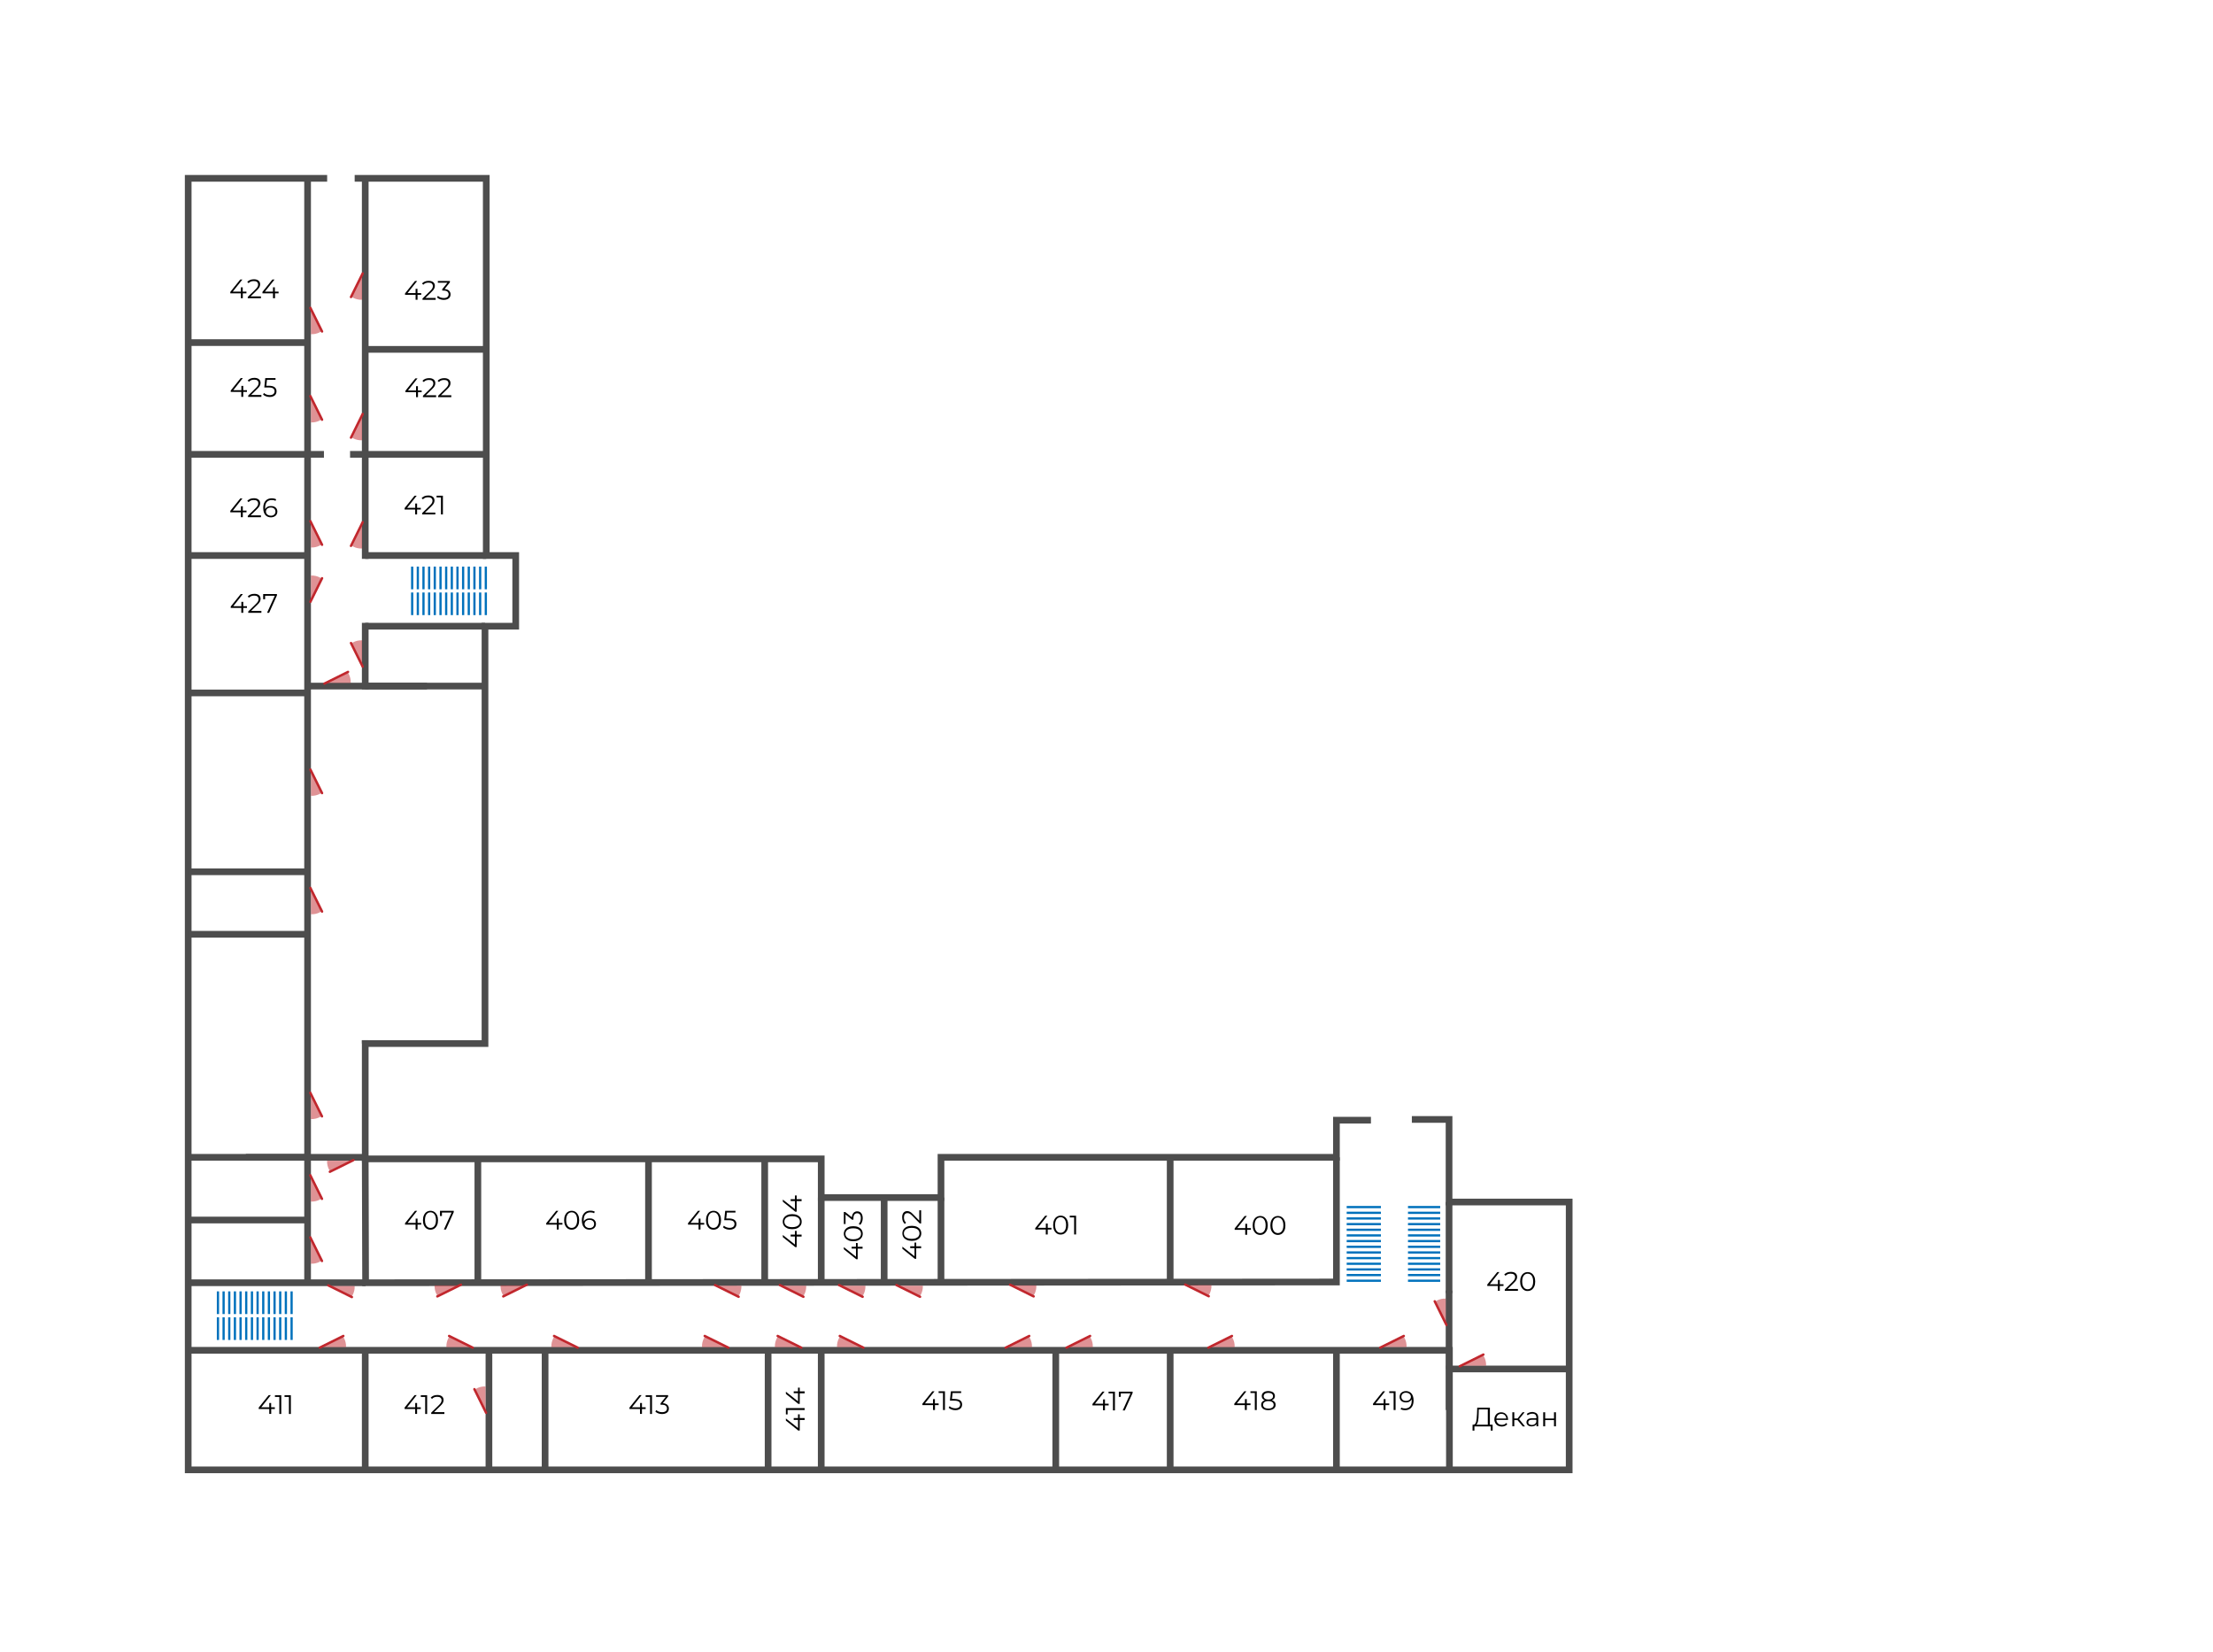 <?xml version="1.0" encoding="utf-8"?>
<!-- Generator: Adobe Illustrator 25.0.1, SVG Export Plug-In . SVG Version: 6.00 Build 0)  -->
<svg version="1.1" id="Слой_1" xmlns="http://www.w3.org/2000/svg" xmlns:xlink="http://www.w3.org/1999/xlink" x="0px" y="0px"
	 viewBox="0 0 2975 2220" style="enable-background:new 0 0 2975 2220;" xml:space="preserve">
<style type="text/css">
	.st0{fill:none;stroke:#0071BC;stroke-width:3;stroke-miterlimit:10;}
	.st1{fill:none;stroke:#4D4D4D;stroke-width:8;stroke-miterlimit:10;}
	.st2{fill:none;stroke:#4D4D4D;stroke-width:9;stroke-miterlimit:10;}
	.st3{opacity:0.5;fill:#C1272D;enable-background:new    ;}
	.st4{fill:#C1272D;}
	.st5{enable-background:new    ;}
</style>
<g id="f2">
	<g id="stairs">
		<g>
			<g>
				<line class="st0" x1="293" y1="1735.8" x2="293" y2="1766.3"/>
				<line class="st0" x1="300.6" y1="1735.8" x2="300.6" y2="1766.3"/>
				<line class="st0" x1="308.2" y1="1735.8" x2="308.2" y2="1766.3"/>
				<line class="st0" x1="315.8" y1="1735.8" x2="315.8" y2="1766.3"/>
				<line class="st0" x1="323.4" y1="1735.8" x2="323.4" y2="1766.3"/>
				<line class="st0" x1="331" y1="1735.8" x2="331" y2="1766.3"/>
				<line class="st0" x1="338.7" y1="1735.8" x2="338.7" y2="1766.3"/>
				<line class="st0" x1="346.3" y1="1735.8" x2="346.3" y2="1766.3"/>
				<line class="st0" x1="353.9" y1="1735.8" x2="353.9" y2="1766.3"/>
				<line class="st0" x1="361.5" y1="1735.8" x2="361.5" y2="1766.3"/>
				<line class="st0" x1="369.1" y1="1735.8" x2="369.1" y2="1766.3"/>
				<line class="st0" x1="376.7" y1="1735.8" x2="376.7" y2="1766.3"/>
				<line class="st0" x1="384.3" y1="1735.8" x2="384.3" y2="1766.3"/>
				<line class="st0" x1="392" y1="1735.8" x2="392" y2="1766.3"/>
			</g>
			<g>
				<line class="st0" x1="293" y1="1770.6" x2="293" y2="1801.1"/>
				<line class="st0" x1="300.6" y1="1770.6" x2="300.6" y2="1801.1"/>
				<line class="st0" x1="308.2" y1="1770.6" x2="308.2" y2="1801.1"/>
				<line class="st0" x1="315.8" y1="1770.6" x2="315.8" y2="1801.1"/>
				<line class="st0" x1="323.4" y1="1770.6" x2="323.4" y2="1801.1"/>
				<line class="st0" x1="331" y1="1770.6" x2="331" y2="1801.1"/>
				<line class="st0" x1="338.7" y1="1770.6" x2="338.7" y2="1801.1"/>
				<line class="st0" x1="346.3" y1="1770.6" x2="346.3" y2="1801.1"/>
				<line class="st0" x1="353.9" y1="1770.6" x2="353.9" y2="1801.1"/>
				<line class="st0" x1="361.5" y1="1770.6" x2="361.5" y2="1801.1"/>
				<line class="st0" x1="369.1" y1="1770.6" x2="369.1" y2="1801.1"/>
				<line class="st0" x1="376.7" y1="1770.6" x2="376.7" y2="1801.1"/>
				<line class="st0" x1="384.3" y1="1770.6" x2="384.3" y2="1801.1"/>
				<line class="st0" x1="392" y1="1770.6" x2="392" y2="1801.1"/>
			</g>
		</g>
		<g>
			<g>
				<line class="st0" x1="554.1" y1="761.6" x2="554.1" y2="792.1"/>
				<line class="st0" x1="561.7" y1="761.6" x2="561.7" y2="792.1"/>
				<line class="st0" x1="569.3" y1="761.6" x2="569.3" y2="792.1"/>
				<line class="st0" x1="576.9" y1="761.6" x2="576.9" y2="792.1"/>
				<line class="st0" x1="584.5" y1="761.6" x2="584.5" y2="792.1"/>
				<line class="st0" x1="592.2" y1="761.6" x2="592.2" y2="792.1"/>
				<line class="st0" x1="599.8" y1="761.6" x2="599.8" y2="792.1"/>
				<line class="st0" x1="607.4" y1="761.6" x2="607.4" y2="792.1"/>
				<line class="st0" x1="615" y1="761.6" x2="615" y2="792.1"/>
				<line class="st0" x1="622.6" y1="761.6" x2="622.6" y2="792.1"/>
				<line class="st0" x1="630.2" y1="761.6" x2="630.2" y2="792.1"/>
				<line class="st0" x1="637.8" y1="761.6" x2="637.8" y2="792.1"/>
				<line class="st0" x1="645.5" y1="761.6" x2="645.5" y2="792.1"/>
				<line class="st0" x1="653.1" y1="761.6" x2="653.1" y2="792.1"/>
			</g>
			<g>
				<line class="st0" x1="554.1" y1="796.4" x2="554.1" y2="826.8"/>
				<line class="st0" x1="561.7" y1="796.4" x2="561.7" y2="826.8"/>
				<line class="st0" x1="569.3" y1="796.4" x2="569.3" y2="826.8"/>
				<line class="st0" x1="576.9" y1="796.4" x2="576.9" y2="826.8"/>
				<line class="st0" x1="584.5" y1="796.4" x2="584.5" y2="826.8"/>
				<line class="st0" x1="592.2" y1="796.4" x2="592.2" y2="826.8"/>
				<line class="st0" x1="599.8" y1="796.4" x2="599.8" y2="826.8"/>
				<line class="st0" x1="607.4" y1="796.4" x2="607.4" y2="826.8"/>
				<line class="st0" x1="615" y1="796.4" x2="615" y2="826.8"/>
				<line class="st0" x1="622.6" y1="796.4" x2="622.6" y2="826.8"/>
				<line class="st0" x1="630.2" y1="796.4" x2="630.2" y2="826.8"/>
				<line class="st0" x1="637.8" y1="796.4" x2="637.8" y2="826.8"/>
				<line class="st0" x1="645.5" y1="796.4" x2="645.5" y2="826.8"/>
				<line class="st0" x1="653.1" y1="796.4" x2="653.1" y2="826.8"/>
			</g>
		</g>
		<g>
			<g>
				<line class="st0" x1="1936.1" y1="1622.5" x2="1892.8" y2="1622.5"/>
				<line class="st0" x1="1936.1" y1="1630.2" x2="1892.8" y2="1630.2"/>
				<line class="st0" x1="1936.1" y1="1637.8" x2="1892.8" y2="1637.8"/>
				<line class="st0" x1="1936.1" y1="1645.4" x2="1892.8" y2="1645.4"/>
				<line class="st0" x1="1936.1" y1="1653" x2="1892.8" y2="1653"/>
				<line class="st0" x1="1936.1" y1="1660.6" x2="1892.8" y2="1660.6"/>
				<line class="st0" x1="1936.1" y1="1668.2" x2="1892.8" y2="1668.2"/>
				<line class="st0" x1="1936.1" y1="1675.9" x2="1892.8" y2="1675.9"/>
				<line class="st0" x1="1936.1" y1="1683.5" x2="1892.8" y2="1683.5"/>
				<line class="st0" x1="1936.1" y1="1691.1" x2="1892.8" y2="1691.1"/>
				<line class="st0" x1="1936.1" y1="1698.7" x2="1892.8" y2="1698.7"/>
				<line class="st0" x1="1936.1" y1="1706.3" x2="1892.8" y2="1706.3"/>
				<line class="st0" x1="1936.1" y1="1713.9" x2="1892.8" y2="1713.9"/>
				<line class="st0" x1="1936.1" y1="1721.5" x2="1892.8" y2="1721.5"/>
			</g>
			<g>
				<line class="st0" x1="1856.4" y1="1622.5" x2="1810.4" y2="1622.5"/>
				<line class="st0" x1="1856.4" y1="1630.2" x2="1810.4" y2="1630.2"/>
				<line class="st0" x1="1856.4" y1="1637.8" x2="1810.4" y2="1637.8"/>
				<line class="st0" x1="1856.4" y1="1645.4" x2="1810.4" y2="1645.4"/>
				<line class="st0" x1="1856.4" y1="1653" x2="1810.4" y2="1653"/>
				<line class="st0" x1="1856.4" y1="1660.6" x2="1810.4" y2="1660.6"/>
				<line class="st0" x1="1856.4" y1="1668.2" x2="1810.4" y2="1668.2"/>
				<line class="st0" x1="1856.4" y1="1675.9" x2="1810.4" y2="1675.9"/>
				<line class="st0" x1="1856.4" y1="1683.5" x2="1810.4" y2="1683.5"/>
				<line class="st0" x1="1856.4" y1="1691.1" x2="1810.4" y2="1691.1"/>
				<line class="st0" x1="1856.4" y1="1698.7" x2="1810.4" y2="1698.7"/>
				<line class="st0" x1="1856.4" y1="1706.3" x2="1810.4" y2="1706.3"/>
				<line class="st0" x1="1856.4" y1="1713.9" x2="1810.4" y2="1713.9"/>
				<line class="st0" x1="1856.4" y1="1721.5" x2="1810.4" y2="1721.5"/>
			</g>
		</g>
	</g>
	<g id="schema">
		<path class="st1" d="M253,239.7"/>
		<polyline class="st2" points="439.8,239.7 253,239.7 253,1975.7 2109.5,1975.7 2109.5,1615.7 1948,1615.7 1948,1504.7 
			1898,1504.7 		"/>
		<path class="st1" d="M434,239.7"/>
		<polyline class="st2" points="1843,1505.7 1796.6,1505.7 1796.6,1555.6 1265,1555.6 1265,1609.7 1104,1609.7 1104,1557.7 
			491,1557.7 491,1402.7 652,1402.7 652,841.7 693.3,841.7 693.3,746.7 653.7,746.7 653.7,239.7 476.8,239.7 		"/>
		<path class="st1" d="M468,236.7"/>
		<path class="st2" d="M2109.5,1975.7"/>
		<path class="st2" d="M2109.5,1615.7"/>
		<path class="st2" d="M2109.5,1738.2"/>
		<line class="st2" x1="1948" y1="1615.7" x2="1948" y2="1738.2"/>
		<polyline class="st2" points="2109.5,1840.1 1948.5,1840.1 1948.5,1975.7 		"/>
		<polyline class="st2" points="1796.6,1555.6 1796.6,1723.2 491.5,1724.2 491,1557.7 		"/>
		<polyline class="st2" points="1948.5,1840.1 1948.5,1815 253,1815 		"/>
		<polyline class="st2" points="253,1555.6 413.5,1555.6 413.5,239.7 		"/>
		<path class="st2" d="M652,841.7"/>
		<line class="st2" x1="491" y1="751.2" x2="491" y2="239.7"/>
		<line class="st2" x1="491" y1="926.7" x2="491" y2="837.2"/>
		<path class="st2" d="M491,926.7"/>
		<path class="st2" d="M491,1398.2"/>
		<line class="st2" x1="491" y1="1402.7" x2="491" y2="1398.2"/>
		<line class="st2" x1="1796.6" y1="1975.7" x2="1796.6" y2="1815"/>
		<line class="st2" x1="1948" y1="1895.3" x2="1948" y2="1734.7"/>
		<path class="st2" d="M1672.5,1723.3"/>
		<path class="st2" d="M1672.5,1555.6"/>
		<line class="st2" x1="1573.1" y1="1555.6" x2="1573.1" y2="1723.3"/>
		<line class="st2" x1="1573.1" y1="1815" x2="1573.1" y2="1975.7"/>
		<line class="st2" x1="1265" y1="1609.7" x2="1265" y2="1723.3"/>
		<line class="st2" x1="1188.6" y1="1609.7" x2="1188.6" y2="1723.3"/>
		<path class="st2" d="M1265,1975.7"/>
		<path class="st2" d="M1265,1815"/>
		<line class="st2" x1="1104" y1="1609.7" x2="1104" y2="1723.8"/>
		<line class="st2" x1="1104" y1="1815" x2="1104" y2="1975.7"/>
		<line class="st2" x1="1032.6" y1="1815" x2="1032.6" y2="1975.7"/>
		<line class="st2" x1="1028" y1="1557" x2="1028" y2="1723.2"/>
		<line class="st2" x1="871.8" y1="1557.7" x2="871.8" y2="1724.2"/>
		<path class="st2" d="M892,1975.7"/>
		<path class="st2" d="M892,1815"/>
		<line class="st2" x1="1419.3" y1="1815" x2="1419.3" y2="1975.7"/>
		<path class="st2" d="M1207.3,1975.7"/>
		<path class="st2" d="M1207.3,1815"/>
		<line class="st2" x1="657.3" y1="1815" x2="657.3" y2="1975.7"/>
		<line class="st2" x1="732.8" y1="1815" x2="732.8" y2="1975.7"/>
		<line class="st2" x1="642.4" y1="1557.7" x2="642.4" y2="1724.2"/>
		<line class="st2" x1="491" y1="1815" x2="491" y2="1975.7"/>
		<path class="st2" d="M482.6,1724.2"/>
		<path class="st2" d="M491.5,1724.2"/>
		<polyline class="st2" points="491.5,1724.2 414.6,1724.2 253,1724.2 		"/>
		<line class="st2" x1="413.5" y1="1555.6" x2="413.5" y2="1724.2"/>
		<line class="st2" x1="253" y1="1255.8" x2="413.5" y2="1255.8"/>
		<line class="st2" x1="330.5" y1="1555.6" x2="491" y2="1555.6"/>
		<line class="st2" x1="253" y1="1639.9" x2="413.5" y2="1639.9"/>
		<line class="st2" x1="253" y1="1171.8" x2="413.5" y2="1171.8"/>
		<path class="st2" d="M652,1171.8"/>
		<path class="st2" d="M491,1171.8"/>
		<line class="st2" x1="491" y1="922.2" x2="652" y2="922.2"/>
		<line class="st2" x1="652" y1="841.7" x2="491" y2="841.7"/>
		<line class="st2" x1="653.7" y1="746.7" x2="491" y2="746.7"/>
		<line class="st2" x1="413.5" y1="746.7" x2="253" y2="746.7"/>
		<line class="st2" x1="413.5" y1="931.4" x2="253" y2="931.4"/>
		<line class="st2" x1="574" y1="922.2" x2="413.5" y2="922.2"/>
		<polyline class="st2" points="653.7,610.7 491,610.7 470.6,610.7 		"/>
		<line class="st2" x1="435.5" y1="610.7" x2="253" y2="610.7"/>
		<line class="st2" x1="493.1" y1="469.6" x2="655.8" y2="469.6"/>
		<line class="st2" x1="413.5" y1="460.5" x2="253" y2="460.5"/>
		<path class="st2" d="M468,326.6"/>
		<path class="st2" d="M653.7,326.6"/>
		<path class="st2" d="M253,326.6"/>
		<path class="st2" d="M436,326.6"/>
	</g>
</g>
<g id="Слой_3">
	<g>
		<path class="st3" d="M418,1580.7c6.3,9.5,14.9,29.9,14.9,29.9s-5.9,4.9-14.9,4.5"/>
		<path class="st4" d="M431.4,1612.2l-15.7-31.7c-0.4-0.8-0.1-1.8,0.7-2.2l0,0c0.8-0.4,1.8-0.1,2.2,0.7l15.7,31.7
			c0.4,0.8,0.1,1.8-0.7,2.2l0,0C432.8,1613.3,431.8,1613,431.4,1612.2z"/>
	</g>
	<g>
		<path class="st3" d="M418,1469.8c6.3,9.5,14.9,29.9,14.9,29.9s-5.9,4.9-14.9,4.5"/>
		<path class="st4" d="M431.4,1501.3l-15.7-31.7c-0.4-0.8-0.1-1.8,0.7-2.2l0,0c0.8-0.4,1.8-0.1,2.2,0.7l15.7,31.7
			c0.4,0.8,0.1,1.8-0.7,2.2l0,0C432.8,1502.4,431.8,1502.1,431.4,1501.3z"/>
	</g>
	<g>
		<path class="st3" d="M418,1664.2c6.3,9.5,14.9,29.9,14.9,29.9s-5.9,4.9-14.9,4.5"/>
		<path class="st4" d="M431.4,1695.7l-15.7-31.7c-0.4-0.8-0.1-1.8,0.7-2.2l0,0c0.8-0.4,1.8-0.1,2.2,0.7l15.7,31.7
			c0.4,0.8,0.1,1.8-0.7,2.2l0,0C432.8,1696.8,431.8,1696.5,431.4,1695.7z"/>
	</g>
	<g>
		<path class="st3" d="M430.8,1810.7c9.5-6.3,29.9-14.9,29.9-14.9s4.9,5.9,4.5,14.9"/>
		<path class="st4" d="M462.3,1797.2l-31.7,15.7c-0.8,0.4-1.8,0.1-2.2-0.7l0,0c-0.4-0.8-0.1-1.8,0.7-2.2l31.7-15.7
			c0.8-0.4,1.8-0.1,2.2,0.7l0,0C463.4,1795.9,463.1,1796.8,462.3,1797.2z"/>
	</g>
	<g>
		<path class="st3" d="M600.1,1810.7c-0.4-9,4.5-14.9,4.5-14.9s20.4,8.6,29.9,14.9"/>
		<path class="st4" d="M602.3,1795L602.3,1795c0.4-0.8,1.4-1.1,2.2-0.7l31.7,15.7c0.8,0.4,1.1,1.4,0.7,2.2l0,0
			c-0.4,0.8-1.4,1.1-2.2,0.7l-31.7-15.7C602.2,1796.8,601.9,1795.9,602.3,1795z"/>
	</g>
	<g>
		<path class="st3" d="M741.2,1810.7c-0.4-9,4.5-14.9,4.5-14.9s20.4,8.6,29.9,14.9"/>
		<path class="st4" d="M743.4,1795L743.4,1795c0.4-0.8,1.4-1.1,2.2-0.7l31.7,15.7c0.8,0.4,1.1,1.4,0.7,2.2l0,0
			c-0.4,0.8-1.4,1.1-2.2,0.7l-31.7-15.7C743.3,1796.8,743,1795.9,743.4,1795z"/>
	</g>
	<g>
		<path class="st3" d="M652.7,1898c-6.3-9.5-14.9-29.9-14.9-29.9s5.9-4.9,14.9-4.5"/>
		<path class="st4" d="M639.2,1866.5l15.7,31.7c0.4,0.8,0.1,1.8-0.7,2.2l0,0c-0.8,0.4-1.8,0.1-2.2-0.7l-15.7-31.7
			c-0.4-0.8-0.1-1.8,0.7-2.2l0,0C637.9,1865.4,638.8,1865.7,639.2,1866.5z"/>
	</g>
	<g>
		<path class="st3" d="M943.7,1810.7c-0.4-9,4.5-14.9,4.5-14.9s20.4,8.6,29.9,14.9"/>
		<path class="st4" d="M945.9,1795L945.9,1795c0.4-0.8,1.4-1.1,2.2-0.7l31.7,15.7c0.8,0.4,1.1,1.4,0.7,2.2l0,0
			c-0.4,0.8-1.4,1.1-2.2,0.7l-31.7-15.7C945.8,1796.8,945.5,1795.9,945.9,1795z"/>
	</g>
	<g>
		<path class="st3" d="M1041.7,1810.7c-0.4-9,4.5-14.9,4.5-14.9s20.4,8.6,29.9,14.9"/>
		<path class="st4" d="M1044,1795L1044,1795c0.4-0.8,1.4-1.1,2.2-0.7l31.7,15.7c0.8,0.4,1.1,1.4,0.7,2.2l0,0
			c-0.4,0.8-1.4,1.1-2.2,0.7l-31.7-15.7C1043.9,1796.8,1043.5,1795.9,1044,1795z"/>
	</g>
	<g>
		<path class="st3" d="M1125.2,1810.7c-0.4-9,4.5-14.9,4.5-14.9s20.4,8.6,29.9,14.9"/>
		<path class="st4" d="M1127.5,1795L1127.5,1795c0.4-0.8,1.4-1.1,2.2-0.7l31.7,15.7c0.8,0.4,1.1,1.4,0.7,2.2l0,0
			c-0.4,0.8-1.4,1.1-2.2,0.7l-31.7-15.7C1127.4,1796.8,1127,1795.9,1127.5,1795z"/>
	</g>
	<g>
		<path class="st3" d="M1352.9,1810.7c9.5-6.3,29.9-14.9,29.9-14.9s4.9,5.9,4.5,14.9"/>
		<path class="st4" d="M1384.4,1797.2l-31.7,15.7c-0.8,0.4-1.8,0.1-2.2-0.7l0,0c-0.4-0.8-0.1-1.8,0.7-2.2l31.7-15.7
			c0.8-0.4,1.8-0.1,2.2,0.7l0,0C1385.5,1795.9,1385.2,1796.8,1384.4,1797.2z"/>
	</g>
	<g>
		<path class="st3" d="M1434.7,1810.7c9.5-6.3,29.9-14.9,29.9-14.9s4.9,5.9,4.5,14.9"/>
		<path class="st4" d="M1466.2,1797.2l-31.7,15.7c-0.8,0.4-1.8,0.1-2.2-0.7l0,0c-0.4-0.8-0.1-1.8,0.7-2.2l31.7-15.7
			c0.8-0.4,1.8-0.1,2.2,0.7l0,0C1467.3,1795.9,1467,1796.8,1466.2,1797.2z"/>
	</g>
	<g>
		<path class="st3" d="M1625.4,1810.7c9.5-6.3,29.9-14.9,29.9-14.9s4.9,5.9,4.5,14.9"/>
		<path class="st4" d="M1656.9,1797.2l-31.7,15.7c-0.8,0.4-1.8,0.1-2.2-0.7l0,0c-0.4-0.8-0.1-1.8,0.7-2.2l31.7-15.7
			c0.8-0.4,1.8-0.1,2.2,0.7l0,0C1658,1795.9,1657.7,1796.8,1656.9,1797.2z"/>
	</g>
	<g>
		<path class="st3" d="M1997.8,1835.7c0.4-9-4.5-14.9-4.5-14.9s-20.4,8.6-29.9,14.9"/>
		<path class="st4" d="M1995.6,1820L1995.6,1820c-0.4-0.8-1.4-1.1-2.2-0.7l-31.7,15.7c-0.8,0.4-1.1,1.4-0.7,2.2l0,0
			c0.4,0.8,1.4,1.1,2.2,0.7l31.7-15.7C1995.7,1821.8,1996,1820.9,1995.6,1820z"/>
	</g>
	<g>
		<path class="st3" d="M1856.5,1810.6c9.5-6.3,29.9-14.9,29.9-14.9s4.9,5.9,4.5,14.9"/>
		<path class="st4" d="M1887.9,1797.2l-31.7,15.7c-0.8,0.4-1.8,0.1-2.2-0.7l0,0c-0.4-0.8-0.1-1.8,0.7-2.2l31.7-15.7
			c0.8-0.4,1.8-0.1,2.2,0.7l0,0C1889.1,1795.8,1888.7,1796.8,1887.9,1797.2z"/>
	</g>
	<g>
		<path class="st3" d="M1943.6,1745.5c-9-0.4-14.9,4.5-14.9,4.5s8.6,20.4,14.9,29.9"/>
		<path class="st4" d="M1928,1747.7L1928,1747.7c-0.8,0.4-1.1,1.4-0.7,2.2l15.7,31.7c0.4,0.8,1.4,1.1,2.2,0.7l0,0
			c0.8-0.4,1.1-1.4,0.7-2.2l-15.7-31.7C1929.8,1747.6,1928.8,1747.3,1928,1747.7z"/>
	</g>
	<g>
		<path class="st3" d="M1628.6,1727.4c0.4,9-4.5,14.9-4.5,14.9s-20.4-8.6-29.9-14.9"/>
		<path class="st4" d="M1626.4,1743.1L1626.4,1743.1c-0.4,0.8-1.4,1.1-2.2,0.7l-31.7-15.7c-0.8-0.4-1.1-1.4-0.7-2.2l0,0
			c0.4-0.8,1.4-1.1,2.2-0.7l31.7,15.7C1626.5,1741.2,1626.8,1742.2,1626.4,1743.1z"/>
	</g>
	<g>
		<path class="st3" d="M1393.2,1727.7c0.4,9-4.5,14.9-4.5,14.9s-20.4-8.6-29.9-14.9"/>
		<path class="st4" d="M1391,1743.3L1391,1743.3c-0.4,0.8-1.4,1.1-2.2,0.7l-31.7-15.7c-0.8-0.4-1.1-1.4-0.7-2.2l0,0
			c0.4-0.8,1.4-1.1,2.2-0.7l31.7,15.7C1391.1,1741.5,1391.4,1742.5,1391,1743.3z"/>
	</g>
	<g>
		<path class="st3" d="M1240.6,1728.2c0.4,9-4.5,14.9-4.5,14.9s-20.4-8.6-29.9-14.9"/>
		<path class="st4" d="M1238.3,1743.8L1238.3,1743.8c-0.4,0.8-1.4,1.1-2.2,0.7l-31.7-15.7c-0.8-0.4-1.1-1.4-0.7-2.2l0,0
			c0.4-0.8,1.4-1.1,2.2-0.7l31.7,15.7C1238.4,1742,1238.8,1743,1238.3,1743.8z"/>
	</g>
	<g>
		<path class="st3" d="M1163.4,1728.2c0.4,9-4.5,14.9-4.5,14.9s-20.4-8.6-29.9-14.9"/>
		<path class="st4" d="M1161.1,1743.8L1161.1,1743.8c-0.4,0.8-1.4,1.1-2.2,0.7l-31.7-15.7c-0.8-0.4-1.1-1.4-0.7-2.2l0,0
			c0.4-0.8,1.4-1.1,2.2-0.7l31.7,15.7C1161.2,1742,1161.6,1743,1161.1,1743.8z"/>
	</g>
	<g>
		<path class="st3" d="M1083.8,1728.2c0.4,9-4.5,14.9-4.5,14.9s-20.4-8.6-29.9-14.9"/>
		<path class="st4" d="M1081.5,1743.8L1081.5,1743.8c-0.4,0.8-1.4,1.1-2.2,0.7l-31.7-15.7c-0.8-0.4-1.1-1.4-0.7-2.2l0,0
			c0.4-0.8,1.4-1.1,2.2-0.7l31.7,15.7C1081.6,1742,1082,1743,1081.5,1743.8z"/>
	</g>
	<g>
		<path class="st3" d="M996.7,1728.2c0.4,9-4.5,14.9-4.5,14.9s-20.4-8.6-29.9-14.9"/>
		<path class="st4" d="M994.4,1743.8L994.4,1743.8c-0.4,0.8-1.4,1.1-2.2,0.7l-31.7-15.7c-0.8-0.4-1.1-1.4-0.7-2.2l0,0
			c0.4-0.8,1.4-1.1,2.2-0.7l31.7,15.7C994.5,1742,994.9,1743,994.4,1743.8z"/>
	</g>
	<g>
		<path class="st3" d="M707.3,1727.7c-9.5,6.3-29.9,14.9-29.9,14.9s-4.9-5.9-4.5-14.9"/>
		<path class="st4" d="M675.8,1741.1l31.7-15.7c0.8-0.4,1.8-0.1,2.2,0.7l0,0c0.4,0.8,0.1,1.8-0.7,2.2l-31.7,15.7
			c-0.8,0.4-1.8,0.1-2.2-0.7l0,0C674.7,1742.5,675,1741.5,675.8,1741.1z"/>
	</g>
	<g>
		<path class="st3" d="M618.6,1727.7c-9.5,6.3-29.9,14.9-29.9,14.9s-4.9-5.9-4.5-14.9"/>
		<path class="st4" d="M587.2,1741.1l31.7-15.7c0.8-0.4,1.8-0.1,2.2,0.7l0,0c0.4,0.8,0.1,1.8-0.7,2.2l-31.7,15.7
			c-0.8,0.4-1.8,0.1-2.2-0.7l0,0C586,1742.5,586.4,1741.5,587.2,1741.1z"/>
	</g>
	<g>
		<path class="st3" d="M474.1,1560.2c-9.5,6.3-29.9,14.9-29.9,14.9s-4.9-5.9-4.5-14.9"/>
		<path class="st4" d="M442.7,1573.6l31.7-15.7c0.8-0.4,1.8-0.1,2.2,0.7l0,0c0.4,0.8,0.1,1.8-0.7,2.2l-31.7,15.7
			c-0.8,0.4-1.8,0.1-2.2-0.7l0,0C441.5,1575,441.9,1574,442.7,1573.6z"/>
	</g>
	<g>
		<path class="st3" d="M476.8,1728.6c0.4,9-4.5,14.9-4.5,14.9s-20.4-8.6-29.9-14.9"/>
		<path class="st4" d="M474.5,1744.2L474.5,1744.2c-0.4,0.8-1.4,1.1-2.2,0.7l-31.7-15.7c-0.8-0.4-1.1-1.4-0.7-2.2l0,0
			c0.4-0.8,1.4-1.1,2.2-0.7l31.7,15.7C474.6,1742.4,475,1743.4,474.5,1744.2z"/>
	</g>
	<g>
		<path class="st3" d="M418.1,1194.5c6.3,9.5,14.9,29.9,14.9,29.9s-5.9,4.9-14.9,4.5"/>
		<path class="st4" d="M431.5,1226l-15.7-31.7c-0.4-0.8-0.1-1.8,0.7-2.2l0,0c0.8-0.4,1.8-0.1,2.2,0.7l15.7,31.7
			c0.4,0.8,0.1,1.8-0.7,2.2l0,0C432.9,1227.2,431.9,1226.8,431.5,1226z"/>
	</g>
	<g>
		<path class="st3" d="M418.1,1035.3c6.3,9.5,14.9,29.9,14.9,29.9s-5.9,4.9-14.9,4.5"/>
		<path class="st4" d="M431.5,1066.8l-15.7-31.7c-0.4-0.8-0.1-1.8,0.7-2.2l0,0c0.8-0.4,1.8-0.1,2.2,0.7l15.7,31.7
			c0.4,0.8,0.1,1.8-0.7,2.2l0,0C432.9,1067.9,431.9,1067.6,431.5,1066.8z"/>
	</g>
	<g>
		<path class="st3" d="M437.1,918c9.5-6.3,29.9-14.9,29.9-14.9s4.9,5.9,4.5,14.9"/>
		<path class="st4" d="M468.6,904.6l-31.7,15.7c-0.8,0.4-1.8,0.1-2.2-0.7l0,0c-0.4-0.8-0.1-1.8,0.7-2.2l31.7-15.7
			c0.8-0.4,1.8-0.1,2.2,0.7l0,0C469.7,903.2,469.4,904.2,468.6,904.6z"/>
	</g>
	<g>
		<path class="st3" d="M418.1,773.6c9-0.4,14.9,4.5,14.9,4.5s-8.6,20.4-14.9,29.9"/>
		<path class="st4" d="M433.7,775.8L433.7,775.8c0.8,0.4,1.1,1.4,0.7,2.2l-15.7,31.7c-0.4,0.8-1.4,1.1-2.2,0.7l0,0
			c-0.8-0.4-1.1-1.4-0.7-2.2l15.7-31.7C431.9,775.7,432.9,775.4,433.7,775.8z"/>
	</g>
	<g>
		<path class="st3" d="M418.1,701.5c6.3,9.5,14.9,29.9,14.9,29.9s-5.9,4.9-14.9,4.5"/>
		<path class="st4" d="M431.5,733l-15.7-31.7c-0.4-0.8-0.1-1.8,0.7-2.2l0,0c0.8-0.4,1.8-0.1,2.2,0.7l15.7,31.7
			c0.4,0.8,0.1,1.8-0.7,2.2l0,0C432.9,734.1,431.9,733.8,431.5,733z"/>
	</g>
	<g>
		<path class="st3" d="M418.1,533.4c6.3,9.5,14.9,29.9,14.9,29.9s-5.9,4.9-14.9,4.5"/>
		<path class="st4" d="M431.5,564.9l-15.7-31.7c-0.4-0.8-0.1-1.8,0.7-2.2l0,0c0.8-0.4,1.8-0.1,2.2,0.7l15.7,31.7
			c0.4,0.8,0.1,1.8-0.7,2.2l0,0C432.9,566,431.9,565.7,431.5,564.9z"/>
	</g>
	<g>
		<path class="st3" d="M418.1,414.8c6.3,9.5,14.9,29.9,14.9,29.9s-5.9,4.9-14.9,4.5"/>
		<path class="st4" d="M431.5,446.3l-15.7-31.7c-0.4-0.8-0.1-1.8,0.7-2.2l0,0c0.8-0.4,1.8-0.1,2.2,0.7l15.7,31.7
			c0.4,0.8,0.1,1.8-0.7,2.2l0,0C432.9,447.4,431.9,447.1,431.5,446.3z"/>
	</g>
	<g>
		<path class="st3" d="M486.7,402.9c-9,0.4-14.9-4.5-14.9-4.5s8.6-20.4,14.9-29.9"/>
		<path class="st4" d="M471.1,400.7L471.1,400.7c-0.8-0.4-1.1-1.4-0.7-2.2l15.7-31.7c0.4-0.8,1.4-1.1,2.2-0.7l0,0
			c0.8,0.4,1.1,1.4,0.7,2.2L473.3,400C472.9,400.8,471.9,401.1,471.1,400.7z"/>
	</g>
	<g>
		<path class="st3" d="M486.7,737.3c-9,0.4-14.9-4.5-14.9-4.5s8.6-20.4,14.9-29.9"/>
		<path class="st4" d="M471.1,735.2L471.1,735.2c-0.8-0.4-1.1-1.4-0.7-2.2l15.7-31.8c0.4-0.8,1.4-1.1,2.2-0.7l0,0
			c0.8,0.4,1.1,1.4,0.7,2.2l-15.7,31.7C472.9,735.2,471.9,735.6,471.1,735.2z"/>
	</g>
	<g>
		<path class="st3" d="M486.7,591.8c-9,0.4-14.9-4.5-14.9-4.5s8.6-20.4,14.9-29.9"/>
		<path class="st4" d="M471.1,589.7L471.1,589.7c-0.8-0.4-1.1-1.4-0.7-2.2l15.7-31.8c0.4-0.8,1.4-1.1,2.2-0.7l0,0
			c0.8,0.4,1.1,1.4,0.7,2.2l-15.7,31.7C472.9,589.7,471.9,590.1,471.1,589.7z"/>
	</g>
	<g>
		<path class="st3" d="M486.7,895.1c-6.3-9.5-14.9-29.9-14.9-29.9s5.9-4.9,14.9-4.5"/>
		<path class="st4" d="M473.3,863.6l15.7,31.7c0.4,0.8,0.1,1.8-0.7,2.2l0,0c-0.8,0.4-1.8,0.1-2.2-0.7l-15.7-31.7
			c-0.4-0.8-0.1-1.8,0.7-2.2l0,0C471.9,862.5,472.9,862.8,473.3,863.6z"/>
	</g>
</g>
<g id="Слой_4">
	<g class="st5">
		<path d="M331.4,394.3h-5v6.6h-2.6v-6.6h-14.2v-1.9l13.4-16.7h2.9l-13,16.3h10.9v-5.8h2.5v5.8h5v2.3L331.4,394.3L331.4,394.3z"/>
		<path d="M350.8,398.6v2.3h-17.7v-1.8l10.5-10.3c1.3-1.3,2.2-2.4,2.7-3.4s0.7-1.9,0.7-2.9c0-1.5-0.5-2.6-1.5-3.5s-2.5-1.2-4.4-1.2
			c-3,0-5.2,0.9-6.9,2.8l-1.8-1.6c1-1.2,2.2-2,3.8-2.7c1.5-0.6,3.2-0.9,5.2-0.9c2.6,0,4.6,0.6,6.1,1.8c1.5,1.2,2.2,2.9,2.2,5
			c0,1.3-0.3,2.5-0.9,3.7s-1.7,2.6-3.3,4.1l-8.6,8.4h13.9L350.8,398.6L350.8,398.6z"/>
		<path d="M374.7,394.3h-5v6.6H367v-6.6h-14.2v-1.9l13.4-16.7h2.9l-13,16.3H367v-5.8h2.5v5.8h5v2.3L374.7,394.3L374.7,394.3z"/>
	</g>
	<g class="st5">
		<path d="M566.3,396.3h-5v6.6h-2.6v-6.6h-14.2v-1.9l13.4-16.7h2.9l-13,16.3h10.9v-5.8h2.5v5.8h5L566.3,396.3L566.3,396.3z"/>
		<path d="M585.7,400.7v2.3H568v-1.8l10.5-10.3c1.3-1.3,2.2-2.4,2.7-3.4s0.7-1.9,0.7-2.9c0-1.5-0.5-2.6-1.5-3.5s-2.5-1.2-4.4-1.2
			c-3,0-5.2,0.9-6.9,2.8l-1.8-1.6c1-1.2,2.2-2,3.8-2.7c1.5-0.6,3.2-0.9,5.2-0.9c2.6,0,4.6,0.6,6.1,1.8c1.5,1.2,2.2,2.9,2.2,5
			c0,1.3-0.3,2.5-0.9,3.7c-0.6,1.2-1.7,2.6-3.3,4.1l-8.6,8.4h13.9V400.7z"/>
		<path d="M603.6,390.7c1.4,1.3,2.1,3,2.1,5c0,1.4-0.3,2.7-1,3.8c-0.7,1.1-1.7,2-3.1,2.6c-1.4,0.6-3,1-5,1c-1.8,0-3.5-0.3-5.2-0.9
			c-1.6-0.6-2.9-1.4-3.9-2.4l1.3-2.1c0.8,0.9,2,1.6,3.3,2.1c1.4,0.5,2.9,0.8,4.5,0.8c2.1,0,3.7-0.5,4.8-1.3c1.1-0.9,1.7-2.1,1.7-3.7
			s-0.6-2.8-1.7-3.7c-1.1-0.9-2.8-1.3-5.1-1.3h-1.8v-1.9l7-8.7h-12.9v-2.3h16.2v1.8l-7.1,9C600.2,388.7,602.2,389.4,603.6,390.7z"/>
	</g>
	<g class="st5">
		<path d="M332,526.8h-5v6.6h-2.6v-6.6h-14.2v-1.9l13.4-16.7h2.9l-12.9,16.3h10.9v-5.8h2.5v5.8h5L332,526.8L332,526.8z"/>
		<path d="M351.4,531.1v2.3h-17.7v-1.8l10.5-10.3c1.3-1.3,2.2-2.4,2.7-3.4s0.7-1.9,0.7-2.9c0-1.5-0.5-2.6-1.5-3.5s-2.5-1.2-4.4-1.2
			c-3,0-5.2,0.9-6.9,2.8l-1.8-1.6c1-1.2,2.2-2,3.8-2.7c1.5-0.6,3.2-0.9,5.2-0.9c2.6,0,4.6,0.6,6.1,1.8c1.5,1.2,2.2,2.9,2.2,5
			c0,1.3-0.3,2.5-0.9,3.7s-1.7,2.6-3.3,4.1l-8.6,8.4h13.9L351.4,531.1L351.4,531.1z"/>
		<path d="M369.2,520.5c1.7,1.3,2.5,3.1,2.5,5.5c0,1.5-0.3,2.8-1,3.9c-0.7,1.2-1.7,2.1-3.1,2.7c-1.4,0.7-3,1-5,1
			c-1.8,0-3.5-0.3-5.1-0.9c-1.6-0.6-2.9-1.4-3.9-2.4l1.3-2.1c0.8,0.9,1.9,1.6,3.3,2.1s2.8,0.8,4.4,0.8c2.1,0,3.7-0.5,4.8-1.4
			c1.1-0.9,1.7-2.2,1.7-3.7c0-1.7-0.6-3-1.9-3.9s-3.5-1.3-6.5-1.3h-5.4l1.3-12.6h13.8v2.3h-11.5l-0.9,8h3.2
			C364.9,518.5,367.6,519.2,369.2,520.5z"/>
	</g>
	<g class="st5">
		<path d="M566.9,527.2h-5v6.6h-2.6v-6.6H545v-1.9l13.4-16.7h2.9l-12.9,16.3h10.9v-5.8h2.5v5.8h5L566.9,527.2L566.9,527.2z"/>
		<path d="M586.3,531.5v2.3h-17.7V532l10.5-10.3c1.3-1.3,2.2-2.4,2.7-3.4s0.7-1.9,0.7-2.9c0-1.5-0.5-2.6-1.5-3.5s-2.5-1.2-4.4-1.2
			c-3,0-5.2,0.9-6.9,2.8l-1.8-1.6c1-1.2,2.2-2,3.8-2.7c1.5-0.6,3.2-0.9,5.2-0.9c2.6,0,4.6,0.6,6.1,1.8c1.5,1.2,2.2,2.9,2.2,5
			c0,1.3-0.3,2.5-0.9,3.7c-0.6,1.2-1.7,2.6-3.3,4.1l-8.6,8.4h13.9V531.5z"/>
		<path d="M606.7,531.5v2.3H589V532l10.5-10.3c1.3-1.3,2.2-2.4,2.7-3.4s0.7-1.9,0.7-2.9c0-1.5-0.5-2.6-1.5-3.5s-2.5-1.2-4.4-1.2
			c-3,0-5.2,0.9-6.9,2.8l-1.8-1.6c1-1.2,2.2-2,3.8-2.7c1.5-0.6,3.2-0.9,5.2-0.9c2.6,0,4.6,0.6,6.1,1.8c1.5,1.2,2.2,2.9,2.2,5
			c0,1.3-0.3,2.5-0.9,3.7c-0.6,1.2-1.7,2.6-3.3,4.1l-8.6,8.4h13.9V531.5z"/>
	</g>
	<g class="st5">
		<path d="M331.4,688.6h-5v6.6h-2.6v-6.6h-14.2v-1.9L323,670h2.9L313,686.3h10.9v-5.8h2.5v5.8h5V688.6L331.4,688.6z"/>
		<path d="M350.8,692.9v2.3h-17.7v-1.8l10.5-10.3c1.3-1.3,2.2-2.4,2.7-3.4s0.7-1.9,0.7-2.9c0-1.5-0.5-2.6-1.5-3.5s-2.5-1.2-4.4-1.2
			c-3,0-5.2,0.9-6.9,2.8l-1.8-1.6c1-1.2,2.2-2,3.8-2.7c1.5-0.6,3.2-0.9,5.2-0.9c2.6,0,4.6,0.6,6.1,1.8s2.2,2.9,2.2,5
			c0,1.3-0.3,2.5-0.9,3.7s-1.7,2.6-3.3,4.1l-8.6,8.4h13.9L350.8,692.9L350.8,692.9z"/>
		<path d="M368.8,681c1.3,0.6,2.3,1.5,3,2.6s1.1,2.5,1.1,4s-0.4,2.9-1.1,4.1c-0.7,1.2-1.8,2.1-3.1,2.7c-1.3,0.6-2.8,1-4.4,1
			c-3.3,0-5.9-1.1-7.7-3.3c-1.8-2.2-2.7-5.3-2.7-9.3c0-2.8,0.5-5.2,1.4-7.1c1-1.9,2.3-3.4,4-4.4s3.7-1.5,6-1.5c2.5,0,4.5,0.5,6,1.4
			l-1,2.1c-1.2-0.8-2.8-1.2-4.9-1.2c-2.8,0-5,0.9-6.6,2.6s-2.4,4.3-2.4,7.7c0,0.6,0,1.3,0.1,2.1c0.6-1.4,1.6-2.4,3-3.2
			s2.9-1.1,4.7-1.1C366,680.1,367.5,680.4,368.8,681z M368.6,691.7c1.1-1,1.7-2.3,1.7-4s-0.6-3-1.7-4s-2.7-1.5-4.6-1.5
			c-1.3,0-2.4,0.2-3.4,0.7s-1.7,1.1-2.3,2c-0.6,0.8-0.8,1.8-0.8,2.8s0.3,1.8,0.8,2.7c0.5,0.8,1.3,1.5,2.3,2s2.2,0.8,3.6,0.8
			C366,693.2,367.4,692.7,368.6,691.7z"/>
	</g>
	<g class="st5">
		<path d="M565.7,684.9h-5v6.6h-2.6v-6.6h-14.2V683l13.4-16.7h2.9l-12.9,16.3h10.9v-5.8h2.5v5.8h5L565.7,684.9L565.7,684.9z"/>
		<path d="M585.2,689.2v2.3h-17.7v-1.8l10.5-10.3c1.3-1.3,2.2-2.4,2.7-3.4s0.7-1.9,0.7-2.9c0-1.5-0.5-2.6-1.5-3.5s-2.5-1.2-4.4-1.2
			c-3,0-5.2,0.9-6.9,2.8l-1.8-1.6c1-1.2,2.2-2,3.8-2.7c1.5-0.6,3.2-0.9,5.2-0.9c2.6,0,4.6,0.6,6.1,1.8s2.2,2.9,2.2,5
			c0,1.3-0.3,2.5-0.9,3.7c-0.6,1.2-1.7,2.6-3.3,4.1l-8.6,8.4h13.9V689.2z"/>
		<path d="M595.4,666.3v25.2h-2.6v-22.9h-5.9v-2.3H595.4z"/>
	</g>
	<g class="st5">
		<path d="M332,817.1h-5v6.6h-2.6v-6.6h-14.2v-1.9l13.4-16.7h2.9l-12.9,16.3h10.9V809h2.5v5.8h5L332,817.1L332,817.1z"/>
		<path d="M351.4,821.4v2.3h-17.7v-1.8l10.5-10.3c1.3-1.3,2.2-2.4,2.7-3.4s0.7-1.9,0.7-2.9c0-1.5-0.5-2.6-1.5-3.5s-2.5-1.2-4.4-1.2
			c-3,0-5.2,0.9-6.9,2.8l-1.8-1.6c1-1.2,2.2-2,3.8-2.7c1.5-0.6,3.2-0.9,5.2-0.9c2.6,0,4.6,0.6,6.1,1.8s2.2,2.9,2.2,5
			c0,1.3-0.3,2.5-0.9,3.7s-1.7,2.6-3.3,4.1l-8.6,8.4h13.9L351.4,821.4L351.4,821.4z"/>
		<path d="M372.3,798.5v1.8l-10.5,23.4H359l10.4-22.9h-13v4.7h-2.6v-7H372.3z"/>
	</g>
	<g class="st5">
		<path d="M566.3,1646.1h-5v6.6h-2.6v-6.6h-14.2v-1.9l13.4-16.7h2.9l-12.9,16.3h10.9v-5.8h2.5v5.8h5L566.3,1646.1L566.3,1646.1z"/>
		<path d="M573.5,1651.4c-1.5-1-2.7-2.5-3.6-4.4c-0.9-1.9-1.3-4.2-1.3-6.8s0.4-4.9,1.3-6.8c0.9-1.9,2-3.4,3.6-4.4
			c1.5-1,3.3-1.5,5.2-1.5s3.7,0.5,5.2,1.5s2.7,2.5,3.6,4.4c0.9,1.9,1.3,4.2,1.3,6.8s-0.4,4.9-1.3,6.8c-0.9,1.9-2.1,3.4-3.6,4.4
			s-3.3,1.5-5.2,1.5S575,1652.4,573.5,1651.4z M582.6,1649.3c1.1-0.8,2-2,2.6-3.6s0.9-3.4,0.9-5.7s-0.3-4.1-0.9-5.7
			c-0.6-1.6-1.5-2.7-2.6-3.6c-1.1-0.8-2.4-1.2-3.9-1.2s-2.8,0.4-3.9,1.2c-1.1,0.8-2,2-2.6,3.6s-0.9,3.4-0.9,5.7s0.3,4.1,0.9,5.7
			c0.6,1.6,1.5,2.7,2.6,3.6c1.1,0.8,2.4,1.2,3.9,1.2C580.2,1650.5,581.5,1650.1,582.6,1649.3z"/>
		<path d="M610,1627.5v1.8l-10.5,23.4h-2.8l10.4-22.9h-13v4.7h-2.6v-7H610z"/>
	</g>
	<g class="st5">
		<path d="M756.1,1646.1h-5v6.6h-2.6v-6.6h-14.2v-1.9l13.4-16.7h2.9l-12.9,16.3h10.9v-5.8h2.5v5.8h5L756.1,1646.1L756.1,1646.1z"/>
		<path d="M763.3,1651.4c-1.5-1-2.7-2.5-3.6-4.4c-0.9-1.9-1.3-4.2-1.3-6.8s0.4-4.9,1.3-6.8c0.9-1.9,2-3.4,3.6-4.4
			c1.5-1,3.3-1.5,5.2-1.5s3.7,0.5,5.2,1.5s2.7,2.5,3.6,4.4c0.9,1.9,1.3,4.2,1.3,6.8s-0.4,4.9-1.3,6.8c-0.9,1.9-2.1,3.4-3.6,4.4
			s-3.3,1.5-5.2,1.5S764.8,1652.4,763.3,1651.4z M772.4,1649.3c1.1-0.8,2-2,2.6-3.6s0.9-3.4,0.9-5.7s-0.3-4.1-0.9-5.7
			c-0.6-1.6-1.5-2.7-2.6-3.6c-1.1-0.8-2.4-1.2-3.9-1.2s-2.8,0.4-3.9,1.2c-1.1,0.8-2,2-2.6,3.6s-0.9,3.4-0.9,5.7s0.3,4.1,0.9,5.7
			c0.6,1.6,1.5,2.7,2.6,3.6c1.1,0.8,2.4,1.2,3.9,1.2S771.3,1650.1,772.4,1649.3z"/>
		<path d="M797.1,1638.5c1.3,0.6,2.3,1.5,3,2.6s1.1,2.5,1.1,4s-0.4,2.9-1.1,4.1c-0.7,1.2-1.8,2.1-3.1,2.7s-2.8,1-4.4,1
			c-3.3,0-5.9-1.1-7.7-3.3c-1.8-2.2-2.7-5.3-2.7-9.3c0-2.8,0.5-5.2,1.4-7.1c1-1.9,2.3-3.4,4-4.4s3.7-1.5,6-1.5c2.5,0,4.5,0.5,6,1.4
			l-1,2.1c-1.2-0.8-2.8-1.2-4.9-1.2c-2.8,0-5,0.9-6.6,2.6s-2.4,4.3-2.4,7.7c0,0.6,0,1.3,0.1,2.1c0.6-1.4,1.6-2.4,3-3.2
			c1.4-0.8,2.9-1.1,4.7-1.1C794.4,1637.6,795.9,1637.9,797.1,1638.5z M797,1649.2c1.1-1,1.7-2.3,1.7-4s-0.6-3-1.7-4
			c-1.1-1-2.7-1.5-4.6-1.5c-1.3,0-2.4,0.2-3.4,0.7s-1.7,1.1-2.3,2c-0.6,0.8-0.8,1.8-0.8,2.8s0.3,1.8,0.8,2.7c0.5,0.8,1.3,1.5,2.3,2
			s2.2,0.8,3.6,0.8C794.3,1650.7,795.8,1650.2,797,1649.2z"/>
	</g>
	<g class="st5">
		<path d="M946.7,1646.1h-5v6.6h-2.6v-6.6h-14.2v-1.9l13.4-16.7h2.9l-12.9,16.3h10.9v-5.8h2.5v5.8h5L946.7,1646.1L946.7,1646.1z"/>
		<path d="M954,1651.4c-1.5-1-2.7-2.5-3.6-4.4c-0.9-1.9-1.3-4.2-1.3-6.8s0.4-4.9,1.3-6.8c0.9-1.9,2-3.4,3.6-4.4
			c1.5-1,3.3-1.5,5.2-1.5s3.7,0.5,5.2,1.5s2.7,2.5,3.6,4.4c0.9,1.9,1.3,4.2,1.3,6.8s-0.4,4.9-1.3,6.8c-0.9,1.9-2.1,3.4-3.6,4.4
			s-3.3,1.5-5.2,1.5S955.5,1652.4,954,1651.4z M963,1649.3c1.1-0.8,2-2,2.6-3.6s0.9-3.4,0.9-5.7s-0.3-4.1-0.9-5.7
			c-0.6-1.6-1.5-2.7-2.6-3.6c-1.1-0.8-2.4-1.2-3.9-1.2s-2.8,0.4-3.9,1.2c-1.1,0.8-2,2-2.6,3.6s-0.9,3.4-0.9,5.7s0.3,4.1,0.9,5.7
			c0.6,1.6,1.5,2.7,2.6,3.6c1.1,0.8,2.4,1.2,3.9,1.2S961.9,1650.1,963,1649.3z"/>
		<path d="M987.5,1639.8c1.7,1.3,2.5,3.1,2.5,5.5c0,1.5-0.3,2.8-1,3.9c-0.7,1.2-1.7,2.1-3.1,2.7c-1.4,0.7-3,1-5,1
			c-1.8,0-3.5-0.3-5.1-0.9s-2.9-1.4-3.9-2.4l1.3-2.1c0.8,0.9,1.9,1.6,3.3,2.1c1.4,0.5,2.8,0.8,4.4,0.8c2.1,0,3.7-0.5,4.8-1.4
			s1.7-2.2,1.7-3.7c0-1.7-0.6-3-1.9-3.9c-1.3-0.9-3.5-1.3-6.5-1.3h-5.4l1.3-12.6h13.8v2.3h-11.5l-0.9,8h3.2
			C983.2,1637.8,985.9,1638.5,987.5,1639.8z"/>
	</g>
	<g class="st5">
		<path d="M1071,1654.5v5h6.6v2.6h-6.6v14.2h-1.9l-16.7-13.4v-2.9l16.3,12.9V1662h-5.8v-2.5h5.8v-5H1071L1071,1654.5z"/>
		<path d="M1076.2,1647.3c-1,1.5-2.5,2.7-4.4,3.6s-4.2,1.3-6.8,1.3s-4.9-0.4-6.8-1.3s-3.4-2-4.4-3.6c-1-1.5-1.5-3.3-1.5-5.2
			s0.5-3.7,1.5-5.2s2.5-2.7,4.4-3.6s4.2-1.3,6.8-1.3s4.9,0.4,6.8,1.3s3.4,2.1,4.4,3.6s1.5,3.3,1.5,5.2S1077.3,1645.8,1076.2,1647.3z
			 M1074.2,1638.2c-0.8-1.1-2-2-3.6-2.6s-3.4-0.9-5.7-0.9s-4.1,0.3-5.7,0.9s-2.7,1.5-3.6,2.6c-0.8,1.1-1.2,2.4-1.2,3.9
			s0.4,2.8,1.2,3.9c0.8,1.1,2,2,3.6,2.6s3.4,0.9,5.7,0.9s4.1-0.3,5.7-0.9s2.7-1.5,3.6-2.6c0.8-1.1,1.2-2.4,1.2-3.9
			C1075.4,1640.6,1075,1639.3,1074.2,1638.2z"/>
		<path d="M1071,1606.9v5h6.6v2.6h-6.6v14.2h-1.9l-16.7-13.4v-2.9l16.3,12.9v-10.9h-5.8v-2.5h5.8v-5L1071,1606.9L1071,1606.9z"/>
	</g>
	<g class="st5">
		<path d="M1153,1670.8v5h6.6v2.6h-6.6v14.2h-1.9l-16.7-13.4v-2.9l16.3,12.9v-10.9h-5.8v-2.5h5.8v-5L1153,1670.8L1153,1670.8z"/>
		<path d="M1158.3,1663.5c-1,1.5-2.5,2.7-4.4,3.6s-4.2,1.3-6.8,1.3s-4.9-0.4-6.8-1.3s-3.4-2-4.4-3.6c-1-1.5-1.5-3.3-1.5-5.2
			s0.5-3.7,1.5-5.2s2.5-2.7,4.4-3.6s4.2-1.3,6.8-1.3s4.9,0.4,6.8,1.3s3.4,2.1,4.4,3.6s1.5,3.3,1.5,5.2S1159.3,1662,1158.3,1663.5z
			 M1156.3,1654.5c-0.8-1.1-2-2-3.6-2.6s-3.4-0.9-5.7-0.9s-4.1,0.3-5.7,0.9s-2.7,1.5-3.6,2.6c-0.8,1.1-1.2,2.4-1.2,3.9
			s0.4,2.8,1.2,3.9c0.8,1.1,2,2,3.6,2.6s3.4,0.9,5.7,0.9s4.1-0.3,5.7-0.9s2.7-1.5,3.6-2.6c0.8-1.1,1.2-2.4,1.2-3.9
			S1157.1,1655.6,1156.3,1654.5z"/>
		<path d="M1147.4,1630.3c1.3-1.4,3-2.1,5-2.1c1.4,0,2.7,0.3,3.8,1c1.1,0.7,2,1.7,2.6,3.1s1,3,1,5c0,1.8-0.3,3.5-0.9,5.2
			c-0.6,1.6-1.4,2.9-2.4,3.9l-2.1-1.3c0.9-0.8,1.6-2,2.1-3.3c0.5-1.4,0.8-2.9,0.8-4.5c0-2.1-0.5-3.7-1.3-4.8
			c-0.9-1.1-2.1-1.7-3.7-1.7s-2.8,0.6-3.7,1.7c-0.9,1.1-1.3,2.8-1.3,5.1v1.8h-1.9l-8.7-7v12.9h-2.3v-16.2h1.8l9,7.1
			C1145.4,1633.7,1146.1,1631.7,1147.4,1630.3z"/>
	</g>
	<g class="st5">
		<path d="M1231.7,1670.2v5h6.6v2.6h-6.6v14.2h-1.9l-16.7-13.4v-2.9l16.3,12.9v-10.9h-5.8v-2.5h5.8v-5L1231.7,1670.2L1231.7,1670.2z
			"/>
		<path d="M1237,1663c-1,1.5-2.5,2.7-4.4,3.6s-4.2,1.3-6.8,1.3s-4.9-0.4-6.8-1.3s-3.4-2-4.4-3.6c-1-1.5-1.5-3.3-1.5-5.2
			s0.5-3.7,1.5-5.2s2.5-2.7,4.4-3.6s4.2-1.3,6.8-1.3s4.9,0.4,6.8,1.3s3.4,2.1,4.4,3.6s1.5,3.3,1.5,5.2S1238,1661.4,1237,1663z
			 M1234.9,1653.9c-0.8-1.1-2-2-3.6-2.6s-3.4-0.9-5.7-0.9s-4.1,0.3-5.7,0.9s-2.7,1.5-3.6,2.6c-0.8,1.1-1.2,2.4-1.2,3.9
			s0.4,2.8,1.2,3.9c0.8,1.1,2,2,3.6,2.6s3.4,0.9,5.7,0.9s4.1-0.3,5.7-0.9s2.7-1.5,3.6-2.6c0.8-1.1,1.2-2.4,1.2-3.9
			S1235.7,1655,1234.9,1653.9z"/>
		<path d="M1236,1626.8h2.3v17.7h-1.8l-10.3-10.5c-1.3-1.3-2.4-2.2-3.4-2.7c-0.9-0.5-1.9-0.7-2.9-0.7c-1.5,0-2.6,0.5-3.5,1.5
			c-0.8,1-1.2,2.5-1.2,4.4c0,3,0.9,5.2,2.8,6.9l-1.6,1.8c-1.2-1-2-2.2-2.7-3.8c-0.6-1.5-0.9-3.2-0.9-5.2c0-2.6,0.6-4.6,1.8-6.1
			c1.2-1.5,2.9-2.2,5-2.2c1.3,0,2.5,0.3,3.7,0.9s2.6,1.7,4.1,3.3l8.4,8.6v-13.9L1236,1626.8L1236,1626.8z"/>
	</g>
	<g class="st5">
		<path d="M1413.5,1652.7h-5v6.6h-2.6v-6.6h-14.2v-1.9l13.4-16.7h2.9l-12.9,16.3h10.9v-5.8h2.5v5.8h5L1413.5,1652.7L1413.5,1652.7z"
			/>
		<path d="M1420.7,1657.9c-1.5-1-2.7-2.5-3.6-4.4s-1.3-4.2-1.3-6.8s0.4-4.9,1.3-6.8s2-3.4,3.6-4.4c1.5-1,3.3-1.5,5.2-1.5
			s3.7,0.5,5.2,1.5s2.7,2.5,3.6,4.4s1.3,4.2,1.3,6.8s-0.4,4.9-1.3,6.8s-2.1,3.4-3.6,4.4s-3.3,1.5-5.2,1.5S1422.2,1659,1420.7,1657.9
			z M1429.7,1655.9c1.1-0.8,2-2,2.6-3.6s0.9-3.4,0.9-5.7s-0.3-4.1-0.9-5.7s-1.5-2.7-2.6-3.6c-1.1-0.8-2.4-1.2-3.9-1.2
			s-2.8,0.4-3.9,1.2c-1.1,0.8-2,2-2.6,3.6s-0.9,3.4-0.9,5.7s0.3,4.1,0.9,5.7s1.5,2.7,2.6,3.6c1.1,0.8,2.4,1.2,3.9,1.2
			C1427.3,1657.1,1428.6,1656.7,1429.7,1655.9z"/>
		<path d="M1446.6,1634.1v25.2h-2.6v-22.9h-5.9v-2.3L1446.6,1634.1L1446.6,1634.1z"/>
	</g>
	<g class="st5">
		<path d="M1681.6,1653.1h-5v6.6h-2.6v-6.6h-14.2v-1.9l13.4-16.7h2.9l-12.9,16.3h10.9v-5.8h2.5v5.8h5L1681.6,1653.1L1681.6,1653.1z"
			/>
		<path d="M1688.9,1658.4c-1.5-1-2.7-2.5-3.6-4.4s-1.3-4.2-1.3-6.8s0.4-4.9,1.3-6.8s2-3.4,3.6-4.4c1.5-1,3.3-1.5,5.2-1.5
			s3.7,0.5,5.2,1.5s2.7,2.5,3.6,4.4s1.3,4.2,1.3,6.8s-0.4,4.9-1.3,6.8s-2.1,3.4-3.6,4.4s-3.3,1.5-5.2,1.5
			S1690.4,1659.4,1688.9,1658.4z M1697.9,1656.3c1.1-0.8,2-2,2.6-3.6s0.9-3.4,0.9-5.7s-0.3-4.1-0.9-5.7s-1.5-2.7-2.6-3.6
			c-1.1-0.8-2.4-1.2-3.9-1.2s-2.8,0.4-3.9,1.2c-1.1,0.8-2,2-2.6,3.6s-0.9,3.4-0.9,5.7s0.3,4.1,0.9,5.7s1.5,2.7,2.6,3.6
			c1.1,0.8,2.4,1.2,3.9,1.2S1696.8,1657.1,1697.9,1656.3z"/>
		<path d="M1712.7,1658.4c-1.5-1-2.7-2.5-3.6-4.4s-1.3-4.2-1.3-6.8s0.4-4.9,1.3-6.8s2-3.4,3.6-4.4c1.5-1,3.3-1.5,5.2-1.5
			s3.7,0.5,5.2,1.5s2.7,2.5,3.6,4.4s1.3,4.2,1.3,6.8s-0.4,4.9-1.3,6.8s-2.1,3.4-3.6,4.4s-3.3,1.5-5.2,1.5
			S1714.2,1659.4,1712.7,1658.4z M1721.8,1656.3c1.1-0.8,2-2,2.6-3.6s0.9-3.4,0.9-5.7s-0.3-4.1-0.9-5.7s-1.5-2.7-2.6-3.6
			c-1.1-0.8-2.4-1.2-3.9-1.2s-2.8,0.4-3.9,1.2c-1.1,0.8-2,2-2.6,3.6s-0.9,3.4-0.9,5.7s0.3,4.1,0.9,5.7s1.5,2.7,2.6,3.6
			c1.1,0.8,2.4,1.2,3.9,1.2C1719.3,1657.5,1720.6,1657.1,1721.8,1656.3z"/>
	</g>
	<g class="st5">
		<path d="M2021.2,1728.5h-5v6.6h-2.6v-6.6h-14.2v-1.9l13.4-16.7h2.9l-12.9,16.3h10.9v-5.8h2.5v5.8h5L2021.2,1728.5L2021.2,1728.5z"
			/>
		<path d="M2040.6,1732.8v2.3h-17.7v-1.8l10.5-10.3c1.3-1.3,2.2-2.4,2.7-3.4s0.7-1.9,0.7-2.9c0-1.5-0.5-2.6-1.5-3.5
			c-1-0.8-2.5-1.2-4.4-1.2c-3,0-5.2,0.9-6.9,2.8l-1.8-1.6c1-1.2,2.2-2,3.8-2.7c1.5-0.6,3.2-0.9,5.2-0.9c2.6,0,4.6,0.6,6.1,1.8
			s2.2,2.9,2.2,5c0,1.3-0.3,2.5-0.9,3.7s-1.7,2.6-3.3,4.1l-8.6,8.4h13.9L2040.6,1732.8L2040.6,1732.8z"/>
		<path d="M2048.5,1733.8c-1.5-1-2.7-2.5-3.6-4.4s-1.3-4.2-1.3-6.8s0.4-4.9,1.3-6.8s2-3.4,3.6-4.4c1.5-1,3.3-1.5,5.2-1.5
			s3.7,0.5,5.2,1.5s2.7,2.5,3.6,4.4c0.9,1.9,1.3,4.2,1.3,6.8s-0.4,4.9-1.3,6.8c-0.9,1.9-2.1,3.4-3.6,4.4s-3.3,1.5-5.2,1.5
			C2051.8,1735.4,2050.1,1734.9,2048.5,1733.8z M2057.6,1731.8c1.1-0.8,2-2,2.6-3.6s0.9-3.4,0.9-5.7s-0.3-4.1-0.9-5.7
			c-0.6-1.6-1.5-2.7-2.6-3.6c-1.1-0.8-2.4-1.2-3.9-1.2s-2.8,0.4-3.9,1.2c-1.1,0.8-2,2-2.6,3.6s-0.9,3.4-0.9,5.7s0.3,4.1,0.9,5.7
			s1.5,2.7,2.6,3.6c1.1,0.8,2.4,1.2,3.9,1.2C2055.2,1733,2056.5,1732.6,2057.6,1731.8z"/>
	</g>
	<g class="st5">
		<path d="M1867.6,1888.7h-5v6.6h-2.6v-6.6h-14.2v-1.9l13.4-16.7h2.9l-12.9,16.3h10.9v-5.8h2.5v5.8h5L1867.6,1888.7L1867.6,1888.7z"
			/>
		<path d="M1876.1,1870.1v25.2h-2.6v-22.9h-5.9v-2.3L1876.1,1870.1L1876.1,1870.1z"/>
		<path d="M1897.6,1873.2c1.8,2.2,2.7,5.3,2.7,9.3c0,2.8-0.5,5.2-1.4,7.1c-1,1.9-2.3,3.4-4,4.4s-3.7,1.5-6,1.5c-2.5,0-4.5-0.5-6-1.4
			l1-2.1c1.2,0.8,2.8,1.2,4.9,1.2c2.8,0,5-0.9,6.6-2.6c1.6-1.8,2.4-4.3,2.4-7.7c0-0.6,0-1.3-0.1-2.1c-0.6,1.4-1.6,2.4-3,3.2
			s-2.9,1.1-4.7,1.1c-1.7,0-3.1-0.3-4.4-0.9s-2.3-1.5-3-2.6s-1.1-2.5-1.1-4s0.4-2.9,1.1-4.1s1.8-2.1,3.1-2.7s2.8-1,4.4-1
			C1893.3,1869.9,1895.8,1871,1897.6,1873.2z M1893.6,1882.3c1-0.5,1.7-1.1,2.3-2c0.6-0.8,0.8-1.8,0.8-2.8s-0.3-1.8-0.8-2.7
			c-0.5-0.8-1.3-1.5-2.3-2s-2.2-0.8-3.6-0.8c-1.8,0-3.3,0.5-4.4,1.5s-1.7,2.3-1.7,4s0.6,3,1.7,4s2.7,1.5,4.6,1.5
			C1891.5,1883,1892.6,1882.8,1893.6,1882.3z"/>
	</g>
	<g class="st5">
		<path d="M1681.1,1888.7h-5v6.6h-2.6v-6.6h-14.2v-1.9l13.4-16.7h2.9l-12.9,16.3h10.9v-5.8h2.5v5.8h5L1681.1,1888.7L1681.1,1888.7z"
			/>
		<path d="M1689.5,1870.1v25.2h-2.6v-22.9h-5.9v-2.3L1689.5,1870.1L1689.5,1870.1z"/>
		<path d="M1713.6,1884.5c0.9,1.1,1.3,2.3,1.3,3.8s-0.4,2.7-1.2,3.8c-0.8,1.1-1.9,1.9-3.4,2.5s-3.2,0.9-5.2,0.9
			c-3,0-5.4-0.6-7.1-1.9s-2.6-3.1-2.6-5.3c0-1.5,0.4-2.8,1.2-3.8c0.8-1,2-1.8,3.6-2.4c-1.3-0.5-2.3-1.2-3-2.2c-0.7-0.9-1-2.1-1-3.4
			c0-2,0.8-3.7,2.4-4.9c1.6-1.2,3.7-1.8,6.4-1.8c1.8,0,3.3,0.3,4.7,0.8s2.4,1.3,3.1,2.3s1.1,2.2,1.1,3.5s-0.3,2.4-1,3.4
			c-0.7,0.9-1.7,1.7-3,2.2C1711.6,1882.7,1712.8,1883.5,1713.6,1884.5z M1710.3,1892c1.3-0.9,1.9-2.1,1.9-3.7s-0.6-2.8-1.9-3.7
			c-1.3-0.9-3-1.3-5.2-1.3s-3.9,0.4-5.2,1.3c-1.3,0.9-1.9,2.1-1.9,3.7s0.6,2.8,1.9,3.7c1.2,0.9,3,1.3,5.2,1.3
			C1707.3,1893.4,1709.1,1892.9,1710.3,1892z M1700.5,1880c1.1,0.8,2.6,1.2,4.6,1.2c1.9,0,3.5-0.4,4.6-1.2c1.1-0.8,1.7-1.9,1.7-3.3
			s-0.6-2.5-1.7-3.3s-2.7-1.2-4.6-1.2s-3.4,0.4-4.6,1.2c-1.1,0.8-1.7,1.9-1.7,3.3S1699.4,1879.2,1700.5,1880z"/>
	</g>
	<g class="st5">
		<path d="M2006.6,1915v8h-2.5v-5.7h-22v5.7h-2.5v-8h1.3c1.7-0.1,2.8-1.4,3.5-3.9c0.6-2.5,1-6.1,1.2-10.8l0.3-8.2h17v22.9H2006.6z
			 M1987,1910c-0.5,2.5-1.3,4.1-2.4,5h15.5v-20.6H1988l-0.2,6.1C1987.8,1904.3,1987.5,1907.5,1987,1910z"/>
		<path d="M2027.4,1908.6h-15.8c0.1,2,0.9,3.6,2.3,4.8c1.4,1.2,3.1,1.8,5.2,1.8c1.2,0,2.3-0.2,3.2-0.6s1.8-1,2.6-1.9l1.4,1.7
			c-0.8,1-1.9,1.8-3.2,2.3c-1.3,0.5-2.6,0.8-4.2,0.8c-1.9,0-3.7-0.4-5.2-1.2s-2.7-2-3.5-3.4c-0.8-1.5-1.3-3.1-1.3-5
			c0-1.8,0.4-3.5,1.2-5c0.8-1.5,1.9-2.6,3.3-3.4s3-1.2,4.7-1.2s3.3,0.4,4.7,1.2c1.4,0.8,2.5,2,3.3,3.4c0.8,1.5,1.2,3.1,1.2,5
			L2027.4,1908.6z M2013.7,1902.1c-1.2,1.2-1.9,2.7-2.1,4.6h13.4c-0.2-1.9-0.9-3.4-2.1-4.6s-2.8-1.7-4.6-1.7
			C2016.4,1900.4,2014.9,1901,2013.7,1902.1z"/>
		<path d="M2040,1908.8h-4.3v8.4h-2.6v-18.9h2.6v8.3h4.4l6.7-8.3h2.8l-7.5,9.2l8,9.8h-3L2040,1908.8z"/>
		<path d="M2065.9,1900c1.3,1.2,2,3.1,2,5.5v11.7h-2.4v-3c-0.6,1-1.4,1.8-2.5,2.3s-2.4,0.8-4,0.8c-2.1,0-3.8-0.5-5-1.5
			s-1.9-2.3-1.9-4c0-1.6,0.6-2.9,1.7-3.9s3-1.5,5.6-1.5h6v-1.2c0-1.6-0.5-2.9-1.4-3.7c-0.9-0.9-2.2-1.3-4-1.3
			c-1.2,0-2.4,0.2-3.5,0.6s-2.1,0.9-2.8,1.6l-1.2-1.9c1-0.8,2.1-1.4,3.5-1.9c1.3-0.4,2.8-0.7,4.2-0.7
			C2062.6,1898.2,2064.5,1898.8,2065.9,1900z M2063,1914.4c1-0.7,1.8-1.6,2.3-2.9v-3.1h-5.9c-3.2,0-4.9,1.1-4.9,3.4
			c0,1.1,0.4,2,1.3,2.6c0.8,0.6,2,1,3.5,1C2060.7,1915.4,2062,1915.1,2063,1914.4z"/>
		<path d="M2074.6,1898.3h2.6v8.4h11.9v-8.4h2.6v18.9h-2.6v-8.4h-11.9v8.4h-2.6V1898.3z"/>
	</g>
	<g class="st5">
		<path d="M1490.4,1889.1h-5v6.6h-2.6v-6.6h-14.2v-1.9l13.4-16.7h2.9l-12.9,16.3h10.9v-5.8h2.5v5.8h5L1490.4,1889.1L1490.4,1889.1z"
			/>
		<path d="M1498.8,1870.6v25.2h-2.6v-22.9h-5.9v-2.3L1498.8,1870.6L1498.8,1870.6z"/>
		<path d="M1522.6,1870.6v1.8l-10.5,23.4h-2.8l10.4-22.9h-13v4.7h-2.6v-7H1522.6z"/>
	</g>
	<g class="st5">
		<path d="M1261.9,1888.7h-5v6.6h-2.6v-6.6H1240v-1.9l13.4-16.7h2.9l-12.9,16.3h10.9v-5.8h2.5v5.8h5L1261.9,1888.7L1261.9,1888.7z"
			/>
		<path d="M1270.3,1870.1v25.2h-2.6v-22.9h-5.9v-2.3L1270.3,1870.1L1270.3,1870.1z"/>
		<path d="M1290.9,1882.4c1.7,1.3,2.5,3.1,2.5,5.5c0,1.5-0.3,2.8-1,3.9c-0.7,1.2-1.7,2.1-3.1,2.7c-1.4,0.7-3,1-5,1
			c-1.8,0-3.5-0.3-5.1-0.9s-2.9-1.4-3.9-2.4l1.3-2.1c0.8,0.9,1.9,1.6,3.3,2.1s2.8,0.8,4.4,0.8c2.1,0,3.7-0.5,4.8-1.4
			c1.1-0.9,1.7-2.2,1.7-3.7c0-1.7-0.6-3-1.9-3.9s-3.5-1.3-6.5-1.3h-5.4l1.3-12.6h13.8v2.3h-11.5l-0.9,8h3.2
			C1286.6,1880.5,1289.3,1881.1,1290.9,1882.4z"/>
	</g>
	<g class="st5">
		<path d="M1075.1,1901.1v5h6.6v2.6h-6.6v14.2h-1.9l-16.7-13.4v-2.9l16.3,12.9v-10.9h-5.8v-2.5h5.8v-5L1075.1,1901.1L1075.1,1901.1z
			"/>
		<path d="M1056.5,1892.7h25.2v2.6h-22.9v5.9h-2.3L1056.5,1892.7L1056.5,1892.7z"/>
		<path d="M1075.1,1865.2v5h6.6v2.6h-6.6v14.2h-1.9l-16.7-13.4v-2.9l16.3,12.9v-10.9h-5.8v-2.5h5.8v-5L1075.1,1865.2L1075.1,1865.2z
			"/>
	</g>
	<g class="st5">
		<path d="M868,1893.9h-5v6.6h-2.6v-6.6h-14.2v-1.9l13.4-16.7h2.9l-12.9,16.3h10.9v-5.8h2.5v5.8h5L868,1893.9L868,1893.9z"/>
		<path d="M876.5,1875.4v25.2h-2.6v-22.9H868v-2.3L876.5,1875.4L876.5,1875.4z"/>
		<path d="M897.1,1888.3c1.4,1.3,2.1,3,2.1,5c0,1.4-0.3,2.7-1,3.8c-0.7,1.1-1.7,2-3.1,2.6c-1.4,0.6-3,1-5,1c-1.8,0-3.5-0.3-5.2-0.9
			c-1.6-0.6-2.9-1.4-3.9-2.4l1.3-2.1c0.8,0.9,2,1.6,3.3,2.1c1.4,0.5,2.9,0.8,4.5,0.8c2.1,0,3.7-0.5,4.8-1.3c1.1-0.9,1.7-2.1,1.7-3.7
			s-0.6-2.8-1.7-3.7c-1.1-0.9-2.8-1.3-5.1-1.3H888v-1.9l7-8.7h-13v-2.3h16.2v1.8l-7.1,9C893.7,1886.3,895.7,1887,897.1,1888.3z"/>
	</g>
	<g class="st5">
		<path d="M565.7,1893.9h-5v6.6h-2.6v-6.6h-14.2v-1.9l13.4-16.7h2.9l-12.9,16.3h10.9v-5.8h2.5v5.8h5L565.7,1893.9L565.7,1893.9z"/>
		<path d="M574.2,1875.4v25.2h-2.6v-22.9h-5.9v-2.3L574.2,1875.4L574.2,1875.4z"/>
		<path d="M597.4,1898.3v2.3h-17.7v-1.8l10.5-10.3c1.3-1.3,2.2-2.4,2.7-3.4s0.7-1.9,0.7-2.9c0-1.5-0.5-2.6-1.5-3.5s-2.5-1.2-4.4-1.2
			c-3,0-5.2,0.9-6.9,2.8l-1.8-1.6c1-1.2,2.2-2,3.8-2.7c1.5-0.6,3.2-0.9,5.2-0.9c2.6,0,4.6,0.6,6.1,1.8c1.5,1.2,2.2,2.9,2.2,5
			c0,1.3-0.3,2.5-0.9,3.7c-0.6,1.2-1.7,2.6-3.3,4.1l-8.6,8.4h13.9V1898.3z"/>
	</g>
	<g class="st5">
		<path d="M369.6,1893.9h-5v6.6H362v-6.6h-14.2v-1.9l13.4-16.7h2.9l-12.9,16.3H362v-5.8h2.5v5.8h5v2.3L369.6,1893.9L369.6,1893.9z"
			/>
		<path d="M378.1,1875.4v25.2h-2.6v-22.9h-5.9v-2.3L378.1,1875.4L378.1,1875.4z"/>
		<path d="M391,1875.4v25.2h-2.6v-22.9h-5.9v-2.3L391,1875.4L391,1875.4z"/>
	</g>
</g>
</svg>
